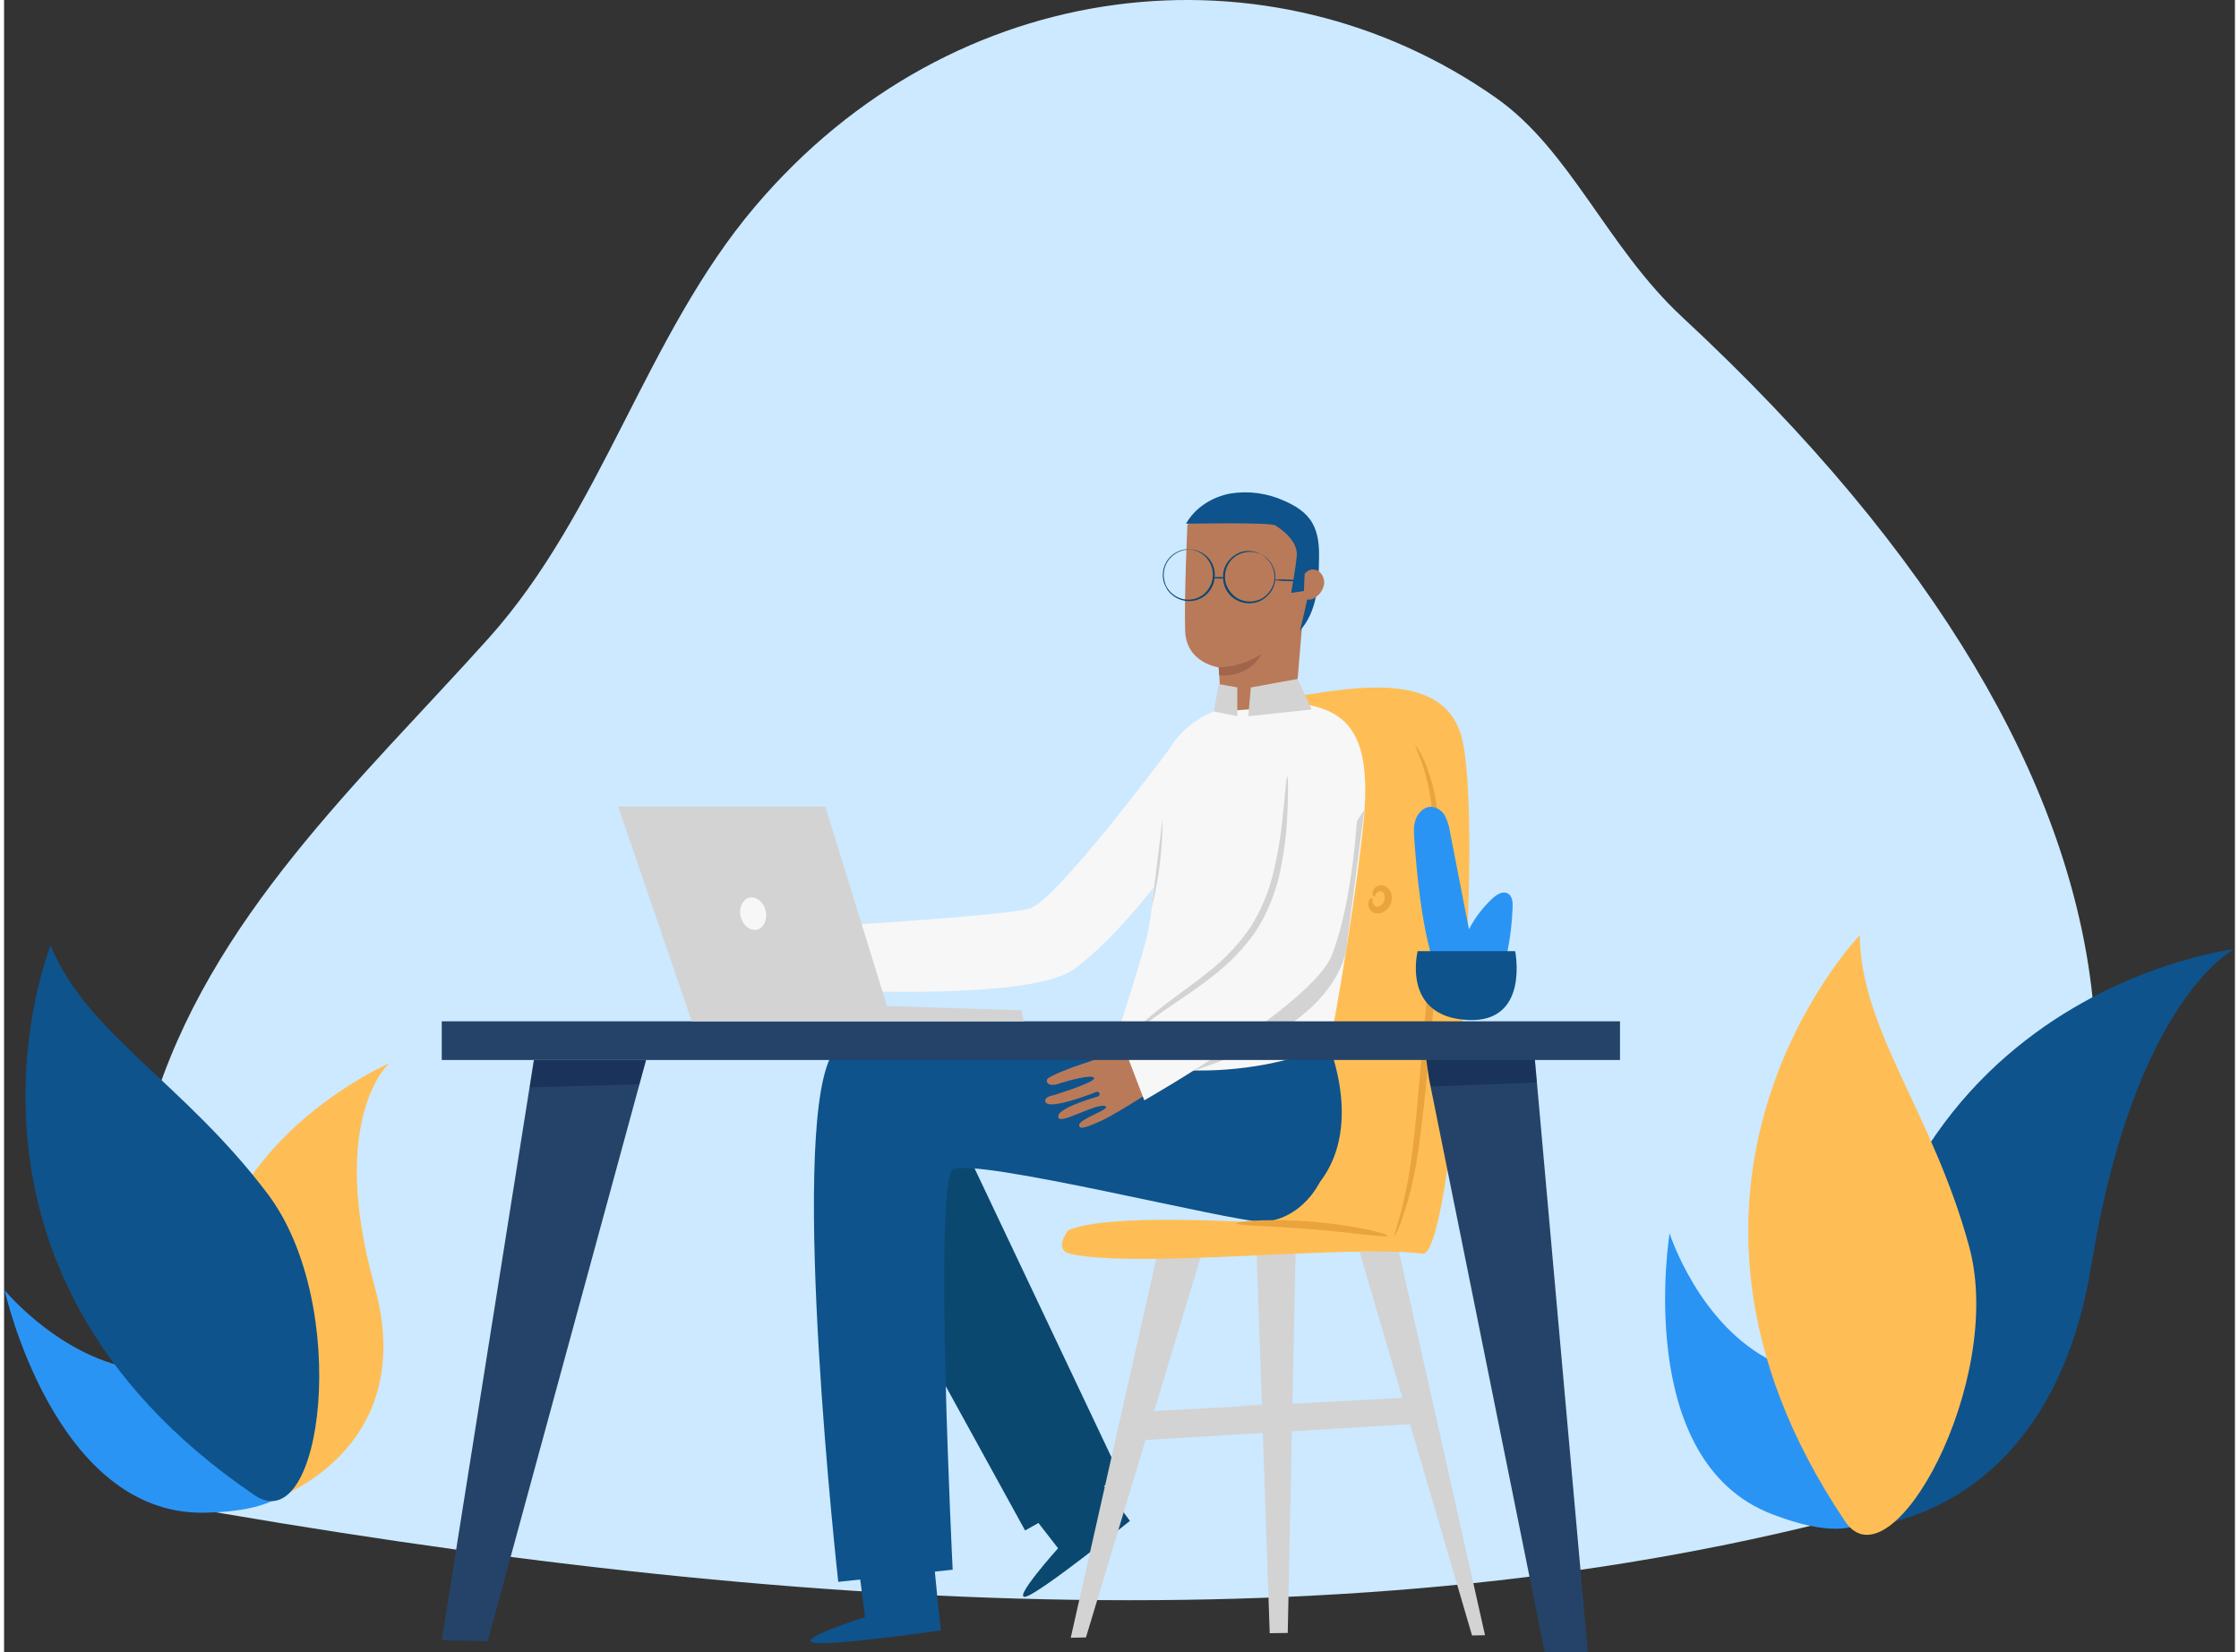 <?xml version="1.0" encoding="UTF-8"?>
<svg xmlns="http://www.w3.org/2000/svg" xmlns:xlink="http://www.w3.org/1999/xlink" width="550px" height="406px"
     viewBox="0 0 548 406" version="1.1">
    <rect x="0" y="0" width="548" height="406" fill="#333333" stroke="none"/>
    <defs>
        <filter id="alpha" filterUnits="objectBoundingBox" x="0%" y="0%" width="100%" height="100%">
            <feColorMatrix type="matrix" in="SourceGraphic" values="0 0 0 0 1 0 0 0 0 1 0 0 0 0 1 0 0 0 1 0"/>
        </filter>
        <mask id="mask0">
            <g filter="url(#alpha)">
                <rect x="0" y="0" width="548" height="406"
                      style="fill:rgb(0%,0%,0%);fill-opacity:0.149;stroke:none;"/>
            </g>
        </mask>
        <clipPath id="clip1">
            <rect x="0" y="0" width="548" height="406"/>
        </clipPath>
        <g id="surface5" clip-path="url(#clip1)">
            <path style=" stroke:none;fill-rule:nonzero;fill:rgb(82.745%,82.745%,82.745%);fill-opacity:1;"
                  d="M 283 309.121 L 282.031 313.906 L 292.484 313.699 L 293.797 308.914 Z M 283 309.121 "/>
        </g>
        <mask id="mask1">
            <g filter="url(#alpha)">
                <rect x="0" y="0" width="548" height="406"
                      style="fill:rgb(0%,0%,0%);fill-opacity:0.149;stroke:none;"/>
            </g>
        </mask>
        <clipPath id="clip2">
            <rect x="0" y="0" width="548" height="406"/>
        </clipPath>
        <g id="surface8" clip-path="url(#clip2)">
            <path style=" stroke:none;fill-rule:nonzero;fill:rgb(82.745%,82.745%,82.745%);fill-opacity:1;"
                  d="M 307.711 308.773 L 307.852 313.352 L 317.129 313.145 L 317.266 307.664 Z M 307.711 308.773 "/>
        </g>
        <mask id="mask2">
            <g filter="url(#alpha)">
                <rect x="0" y="0" width="548" height="406"
                      style="fill:rgb(0%,0%,0%);fill-opacity:0.502;stroke:none;"/>
            </g>
        </mask>
        <clipPath id="clip3">
            <rect x="0" y="0" width="548" height="406"/>
        </clipPath>
        <g id="surface11" clip-path="url(#clip3)">
            <path style=" stroke:none;fill-rule:nonzero;fill:rgb(82.745%,82.745%,82.745%);fill-opacity:1;"
                  d="M 308.957 344.973 L 309.168 351.77 L 305.152 351.84 L 303.629 345.25 L 309.996 344.906 "/>
        </g>
        <mask id="mask3">
            <g filter="url(#alpha)">
                <rect x="0" y="0" width="548" height="406"
                      style="fill:rgb(0%,0%,0%);fill-opacity:0.502;stroke:none;"/>
            </g>
        </mask>
        <clipPath id="clip4">
            <rect x="0" y="0" width="548" height="406"/>
        </clipPath>
        <g id="surface14" clip-path="url(#clip4)">
            <path style=" stroke:none;fill-rule:nonzero;fill:rgb(82.745%,82.745%,82.745%);fill-opacity:1;"
                  d="M 317.129 344.906 L 317.129 351.633 L 320.172 351.422 L 321.004 344.695 Z M 317.129 344.906 "/>
        </g>
        <mask id="mask4">
            <g filter="url(#alpha)">
                <rect x="0" y="0" width="548" height="406"
                      style="fill:rgb(0%,0%,0%);fill-opacity:0.302;stroke:none;"/>
            </g>
        </mask>
        <clipPath id="clip5">
            <rect x="0" y="0" width="548" height="406"/>
        </clipPath>
        <g id="surface17" clip-path="url(#clip5)">
            <path style=" stroke:none;fill-rule:nonzero;fill:rgb(0%,4.706%,21.961%);fill-opacity:1;"
                  d="M 349.387 260.441 L 350.426 266.957 L 376.523 265.988 L 376.039 260.441 Z M 349.387 260.441 "/>
        </g>
        <mask id="mask5">
            <g filter="url(#alpha)">
                <rect x="0" y="0" width="548" height="406"
                      style="fill:rgb(0%,0%,0%);fill-opacity:0.302;stroke:none;"/>
            </g>
        </mask>
        <clipPath id="clip6">
            <rect x="0" y="0" width="548" height="406"/>
        </clipPath>
        <g id="surface20" clip-path="url(#clip6)">
            <path style=" stroke:none;fill-rule:nonzero;fill:rgb(0%,4.706%,21.961%);fill-opacity:1;"
                  d="M 130.152 260.441 L 129.113 267.168 L 156.039 266.402 L 157.703 260.441 Z M 130.152 260.441 "/>
        </g>
    </defs>
    <g id="surface1">
        <path style=" stroke:none;fill-rule:nonzero;fill:rgb(80%,91.373%,100%);fill-opacity:1;"
              d="M 465.199 369.246 C 535.531 300.73 539.133 195.672 412.172 77.848 C 393.758 60.719 384.762 36.863 366.484 24.035 C 311.105 -14.867 233.363 -6.961 184.422 50.805 C 157.633 82.426 146.832 125.836 119.004 156.836 C 87.785 191.648 50.402 225.488 36.211 272.922 C 26.797 304.336 28.391 338.594 39.121 369.316 C 193.352 396.777 339.141 405.238 465.199 369.246 Z M 465.199 369.246 "/>
        <path style=" stroke:none;fill-rule:nonzero;fill:rgb(16.471%,58.039%,95.686%);fill-opacity:1;"
              d="M 409.129 303.047 C 409.129 303.047 399.988 358.941 434.324 372.047 C 468.66 385.152 460.008 357.969 460.008 357.969 C 460.008 357.969 473.23 353.395 434.531 334.531 C 416.328 325.625 409.129 303.047 409.129 303.047 Z M 409.129 303.047 "/>
        <path style=" stroke:none;fill-rule:nonzero;fill:rgb(5.49%,32.549%,54.902%);fill-opacity:1;"
              d="M 453.707 375.555 C 453.707 375.555 502.164 375.902 512.758 310.719 C 523.348 245.531 547.855 233.188 547.855 233.188 C 547.855 233.188 442.492 245.531 453.707 375.555 Z M 453.707 375.555 "/>
        <path style=" stroke:none;fill-rule:nonzero;fill:rgb(100%,74.51%,33.333%);fill-opacity:1;"
              d="M 452.254 373.824 C 463.539 390.605 491.711 339.355 482.715 306.277 C 473.715 273.199 456.062 253.227 455.855 229.789 C 455.855 229.719 396.668 291.301 452.254 373.824 Z M 452.254 373.824 "/>
        <path style=" stroke:none;fill-rule:nonzero;fill:rgb(16.471%,58.039%,95.686%);fill-opacity:1;"
              d="M 0.145 317.027 C 0.145 317.027 12.398 372.297 49.156 371.672 C 85.914 371.051 67.777 348.996 67.777 348.996 C 67.777 348.996 78.371 339.801 35.449 336.723 C 15.238 335.336 0.145 317.027 0.145 317.027 Z M 0.145 317.027 "/>
        <path style=" stroke:none;fill-rule:nonzero;fill:rgb(100%,74.51%,33.333%);fill-opacity:1;"
              d="M 65.285 368.762 C 65.285 368.762 102.461 357.109 90.969 315.848 C 79.477 274.586 94.57 261.273 94.57 261.273 C 94.57 261.273 17.797 294.352 65.285 368.762 Z M 65.285 368.762 "/>
        <path style=" stroke:none;fill-rule:nonzero;fill:rgb(5.49%,32.549%,54.902%);fill-opacity:1;"
              d="M 61.547 367.375 C 78.23 378.746 85.43 320.703 64.734 293.312 C 44.035 265.918 20.289 253.992 11.43 232.285 C 11.43 232.312 -20.691 311.551 61.547 367.375 Z M 61.547 367.375 "/>
        <path style=" stroke:none;fill-rule:nonzero;fill:rgb(4.314%,28.235%,43.922%);fill-opacity:1;"
              d="M 250.188 369.176 L 258.91 380.41 C 258.91 380.41 247.211 393.449 251.086 392.27 C 254.965 391.09 276.562 373.684 276.562 373.684 C 276.562 373.684 266.176 359.676 266.316 359.605 C 266.453 359.539 250.188 369.176 250.188 369.176 Z M 250.188 369.176 "/>
        <path style=" stroke:none;fill-rule:nonzero;fill:rgb(4.314%,28.235%,43.922%);fill-opacity:1;"
              d="M 237.379 284.918 L 274.277 362.797 L 250.809 376.043 L 212.461 306.277 L 214.883 283.324 Z M 237.379 284.918 "/>
        <path style=" stroke:none;fill-rule:nonzero;fill:rgb(82.745%,82.745%,82.745%);fill-opacity:1;"
              d="M 332.98 307.598 L 360.602 401.84 L 363.785 401.77 L 342.531 307.043 Z M 332.98 307.598 "/>
        <path style=" stroke:none;fill-rule:nonzero;fill:rgb(82.745%,82.745%,82.745%);fill-opacity:1;"
              d="M 283.07 309.121 L 262.023 402.395 L 265.762 402.324 L 293.938 308.844 Z M 283.07 309.121 "/>
        <path style=" stroke:none;fill-rule:nonzero;fill:rgb(82.745%,82.745%,82.745%);fill-opacity:1;"
              d="M 307.645 306.488 L 310.898 401.285 L 315.328 401.215 L 317.266 306.625 Z M 307.645 306.488 "/>
        <path style=" stroke:none;fill-rule:nonzero;fill:rgb(82.745%,82.745%,82.745%);fill-opacity:1;"
              d="M 282.098 346.707 L 345.164 343.379 L 345.578 349.898 L 277.324 353.988 Z M 282.098 346.707 "/>
        <use xlink:href="#surface5" mask="url(#mask0)"/>
        <use xlink:href="#surface8" mask="url(#mask1)"/>
        <use xlink:href="#surface11" mask="url(#mask2)"/>
        <use xlink:href="#surface14" mask="url(#mask3)"/>
        <path style=" stroke:none;fill-rule:nonzero;fill:rgb(100%,74.51%,33.333%);fill-opacity:1;"
              d="M 261.332 302.355 C 270.262 297.984 306.465 300.344 306.465 300.344 C 306.465 300.344 296.223 173.23 309.441 172.188 C 322.664 171.148 352.57 161.648 357.969 180.859 C 363.645 201.039 355.961 309.082 348.418 308.039 C 331.18 305.684 277.875 311.855 261.816 308.039 C 257.73 307.043 261.332 302.355 261.332 302.355 Z M 261.332 302.355 "/>
        <path style=" stroke:none;fill-rule:nonzero;fill:rgb(91.765%,64.314%,24.706%);fill-opacity:1;"
              d="M 346.617 183.078 C 346.91 183.395 347.164 183.742 347.379 184.117 C 347.586 184.465 347.863 184.879 348.141 185.434 C 348.418 185.988 348.695 186.613 349.039 187.309 C 350.723 191.398 351.773 195.727 352.156 200.137 C 352.777 205.684 352.777 212.34 352.707 219.691 C 352.641 227.043 352.156 235.086 351.461 243.547 C 350.77 252.008 350.008 260.051 349.246 267.332 C 348.484 274.613 347.723 281.203 346.754 286.68 C 346 291.02 344.891 295.289 343.434 299.441 C 342.953 300.988 342.301 302.477 341.496 303.879 C 341.355 303.809 341.91 302.215 342.742 299.234 C 343.898 295.039 344.801 290.777 345.441 286.473 C 346.27 280.996 346.895 274.477 347.516 267.195 C 348.141 259.914 348.969 251.867 349.594 243.477 C 350.215 235.086 350.77 227.043 350.977 219.691 C 351.188 212.34 351.324 205.824 350.84 200.344 C 350.574 196.023 349.734 191.754 348.348 187.652 C 347.309 184.645 346.48 183.117 346.617 183.078 Z M 346.617 183.078 "/>
        <path style=" stroke:none;fill-rule:nonzero;fill:rgb(100%,72.941%,59.608%);fill-opacity:1;"
              d="M 212.527 228.75 L 209.207 227.016 C 207.254 226.238 205.379 225.285 203.598 224.172 C 202.711 223.633 201.914 222.957 201.246 222.16 C 200.363 221.188 199.598 220.117 198.961 218.969 C 198.477 217.859 197.023 217.793 196.746 218.762 C 196.469 219.734 197.715 222.785 200.484 225.488 C 203.254 228.195 197.438 227.363 195.293 227.152 C 193.145 226.945 186.57 226.391 186.016 227.016 C 185.254 227.848 186.086 228.957 188.23 229.164 C 190.375 229.371 196.746 230.48 196.676 231.594 C 196.605 232.703 185.738 231.246 185.738 231.246 C 185.738 231.246 183.453 230.551 183.316 231.871 C 183.039 234.156 194.598 234.922 195.707 234.922 C 196.469 234.922 196.398 236.168 195.566 236.098 C 194.738 236.031 184.77 234.367 184.492 236.723 C 184.285 238.527 193.977 237.418 195.984 238.875 C 197.992 240.328 188.438 238.941 188.301 240.676 C 188.23 241.301 188.301 241.785 193.77 241.855 C 199.375 241.855 214.465 239.43 214.465 239.43 L 212.32 228.75 "/>
        <path style=" stroke:none;fill-rule:nonzero;fill:rgb(96.863%,96.863%,96.863%);fill-opacity:1;"
              d="M 286.668 183.465 C 286.668 183.465 258.355 221.605 251.848 223.27 C 245.34 224.934 208.168 227.223 208.168 227.223 L 204.844 243.312 C 204.844 243.312 252.402 245.809 262.855 238.109 C 279.332 225.977 296.566 197.957 296.566 197.957 C 297.121 188.734 293.59 184.16 286.668 183.465 Z M 286.668 183.465 "/>
        <path style=" stroke:none;fill-rule:nonzero;fill:rgb(5.49%,32.549%,54.902%);fill-opacity:1;"
              d="M 209.691 383.184 L 211.488 397.332 C 211.488 397.332 194.738 402.602 198.754 403.574 C 202.766 404.543 230.113 400.59 230.113 400.59 C 230.113 400.59 228.242 383.254 228.449 383.254 C 228.656 383.254 209.691 383.184 209.691 383.184 Z M 324.602 254.754 C 324.602 254.754 340.387 288.527 309.234 300.176 L 292.621 264.047 Z M 324.602 254.754 "/>
        <path style=" stroke:none;fill-rule:nonzero;fill:rgb(5.49%,32.549%,54.902%);fill-opacity:1;"
              d="M 302.938 263.77 C 302.938 263.77 213.082 239.012 202.977 259.816 C 192.867 280.621 204.914 388.664 204.914 388.664 L 233.02 385.68 C 233.02 385.68 228.312 290.746 233.02 287.418 C 237.727 284.086 302.453 300.453 309.234 300.176 C 325.781 299.484 337.48 268.555 302.938 263.77 Z M 302.938 263.77 "/>
        <path style=" stroke:none;fill-rule:nonzero;fill:rgb(96.863%,96.863%,96.863%);fill-opacity:1;"
              d="M 304.875 173.27 C 293.086 173.551 283.512 182.898 282.93 194.699 C 282.445 204.547 283.414 218 280.785 229.859 C 279.398 235.961 271.438 260.508 271.438 260.508 L 279.398 261.828 C 291.73 263.902 304.363 263.289 316.434 260.023 L 325.504 257.598 C 325.504 257.598 330.766 230.273 333.672 204.617 C 336.164 183.188 332.078 174.867 319.066 172.992 Z M 304.875 173.27 "/>
        <path style=" stroke:none;fill-rule:nonzero;fill:rgb(72.549%,47.843%,34.902%);fill-opacity:1;"
              d="M 298.645 174.797 C 299.059 172.715 298.367 163.977 298.367 163.977 C 298.367 163.977 290.406 162.938 290.129 155.031 C 289.852 147.129 290.684 128.887 290.684 128.887 L 305.359 122.094 L 321.074 134.535 L 322.527 143.27 L 318.859 153.672 L 317.195 173.508 Z M 298.645 174.797 "/>
        <path style=" stroke:none;fill-rule:nonzero;fill:rgb(62.745%,39.608%,29.412%);fill-opacity:1;"
              d="M 298.367 163.977 C 302.117 163.883 305.766 162.73 308.891 160.648 C 308.891 160.648 306.398 166.406 298.504 165.922 Z M 298.367 163.977 "/>
        <path style=" stroke:none;fill-rule:nonzero;fill:rgb(72.549%,47.843%,34.902%);fill-opacity:1;"
              d="M 280.992 255.727 L 277.254 255.516 C 275.148 255.625 273.039 255.531 270.953 255.238 C 269.906 255.102 268.883 254.82 267.91 254.406 C 266.707 253.895 265.566 253.242 264.516 252.465 C 263.617 251.633 262.23 252.188 262.438 253.227 C 262.648 254.27 265 256.488 268.668 257.805 C 272.34 259.121 266.664 260.855 264.656 261.48 C 262.648 262.105 256.418 264.461 256.211 265.227 C 255.863 266.336 257.109 266.957 259.117 266.266 C 261.125 265.57 267.355 263.84 267.77 264.879 C 268.184 265.918 257.73 269.109 257.73 269.109 C 257.73 269.109 255.379 269.457 255.793 270.703 C 256.555 272.922 267.285 268.691 268.324 268.277 C 268.629 268.16 268.969 268.316 269.086 268.625 C 269.199 268.93 269.043 269.27 268.738 269.387 C 267.91 269.664 258.215 272.367 258.977 274.586 C 259.531 276.32 267.91 271.188 270.332 271.742 C 272.754 272.297 263.547 275.004 264.102 276.598 C 264.309 277.223 264.586 277.637 269.57 275.352 C 274.691 272.992 287.293 264.461 287.293 264.461 L 280.852 255.656 "/>
        <path style=" stroke:none;fill-rule:nonzero;fill:rgb(82.745%,82.745%,82.745%);fill-opacity:1;"
              d="M 292.273 263.008 C 292.273 263.008 309.93 257.945 321.141 247.473 C 330.07 239.152 329.934 231.383 329.934 231.383 L 334.156 198.93 Z M 292.273 263.008 "/>
        <path style=" stroke:none;fill-rule:nonzero;fill:rgb(96.863%,96.863%,96.863%);fill-opacity:1;"
              d="M 316.852 175.766 C 316.852 175.766 313.457 223.199 308.891 228.125 C 304.32 233.047 274.207 254.961 274.207 254.961 L 280.09 270.355 C 280.09 270.355 321.488 246.777 326.195 234.645 C 331.805 219.941 332.84 197.059 332.98 187.277 C 333.133 183.133 331.34 179.156 328.133 176.531 C 324.742 173.824 320.934 173.688 316.852 175.766 Z M 316.852 175.766 "/>
        <path style=" stroke:none;fill-rule:nonzero;fill:rgb(91.765%,64.314%,24.706%);fill-opacity:1;"
              d="M 339.832 303.645 C 339.695 304.199 331.527 302.879 321.281 302.047 C 311.035 301.215 302.727 301.148 302.727 300.594 C 302.727 300.039 311.105 299.344 321.418 300.176 C 331.734 301.008 339.973 303.156 339.832 303.645 Z M 336.719 220.289 C 336.648 220.359 336.301 220.289 336.164 219.734 C 336.07 219.023 336.395 218.32 336.996 217.93 C 337.43 217.598 337.977 217.445 338.52 217.516 C 338.828 217.566 339.133 217.66 339.418 217.793 C 339.676 217.938 339.91 218.125 340.109 218.348 C 340.949 219.352 341.164 220.742 340.664 221.953 C 340.242 223.148 339.258 224.055 338.031 224.379 C 337.738 224.438 337.434 224.461 337.133 224.449 C 336.836 224.43 336.551 224.336 336.301 224.172 C 335.855 223.93 335.512 223.535 335.332 223.062 C 335 222.426 335.023 221.66 335.402 221.051 C 335.68 220.637 336.027 220.637 336.094 220.703 C 336.164 220.773 336.094 221.051 336.094 221.328 C 336.09 221.719 336.238 222.09 336.512 222.367 C 336.645 222.566 336.84 222.711 337.062 222.785 C 337.203 222.785 337.273 222.855 337.34 222.785 C 337.461 222.805 337.582 222.777 337.688 222.715 C 338.312 222.48 338.801 221.969 339.004 221.328 C 339.207 220.711 339.156 220.035 338.863 219.457 C 338.668 219.043 338.176 218.855 337.758 219.039 C 337.41 219.176 337.121 219.418 336.926 219.734 C 336.785 219.941 336.855 220.219 336.719 220.289 Z M 336.719 220.289 "/>
        <path style=" stroke:none;fill-rule:nonzero;fill:rgb(82.745%,82.745%,82.745%);fill-opacity:1;"
              d="M 315.188 190.746 C 315.328 190.746 315.398 191.855 315.398 193.797 C 315.398 195.738 315.328 198.652 315.121 202.121 C 314.848 206.27 314.27 210.398 313.391 214.465 C 312.285 219.504 310.316 224.312 307.574 228.68 C 304.645 232.91 301.07 236.652 296.984 239.773 C 293.312 242.688 289.785 244.977 286.875 246.988 C 281.062 250.941 277.738 253.715 277.602 253.504 C 277.531 253.438 278.293 252.605 279.746 251.285 C 281.199 249.969 283.414 248.164 286.254 246.016 C 289.09 243.867 292.484 241.508 296.082 238.598 C 299.98 235.523 303.387 231.875 306.191 227.777 C 308.836 223.578 310.754 218.957 311.867 214.117 C 312.812 210.141 313.508 206.113 313.941 202.051 C 314.703 195.113 314.98 190.746 315.188 190.746 Z M 315.188 190.746 "/>
        <path style=" stroke:none;fill-rule:nonzero;fill:rgb(82.745%,82.745%,82.745%);fill-opacity:1;"
              d="M 305.637 175.977 L 306.258 168.902 L 317.75 166.82 L 321.211 174.312 Z M 305.637 175.977 "/>
        <path style=" stroke:none;fill-rule:nonzero;fill:rgb(82.745%,82.745%,82.745%);fill-opacity:1;"
              d="M 298.367 168.07 L 302.938 168.902 L 302.938 175.977 L 297.191 174.797 L 298.574 166.82 "/>
        <path style=" stroke:none;fill-rule:nonzero;fill:rgb(82.745%,82.745%,82.745%);fill-opacity:1;"
              d="M 284.59 201.105 C 284.594 208.52 283.688 215.902 281.891 223.09 "/>
        <path style=" stroke:none;fill-rule:nonzero;fill:rgb(14.51%,26.275%,40.784%);fill-opacity:1;"
              d="M 107.516 250.941 L 396.945 250.941 L 396.945 260.441 L 107.516 260.441 Z M 107.516 250.941 "/>
        <path style=" stroke:none;fill-rule:nonzero;fill:rgb(14.51%,26.275%,40.784%);fill-opacity:1;"
              d="M 130.152 260.441 L 107.516 403.02 L 118.797 403.227 L 157.703 260.441 Z M 130.152 260.441 "/>
        <path style=" stroke:none;fill-rule:nonzero;fill:rgb(14.51%,26.275%,40.784%);fill-opacity:1;"
              d="M 375.898 258.844 L 389.051 406 L 378.461 406 L 350.008 264.949 L 348.555 254.477 L 375.898 258.844 "/>
        <use xlink:href="#surface17" mask="url(#mask4)"/>
        <use xlink:href="#surface20" mask="url(#mask5)"/>
        <path style=" stroke:none;fill-rule:nonzero;fill:rgb(82.745%,82.745%,82.745%);fill-opacity:1;"
              d="M 150.848 198.168 L 168.918 250.941 L 250.531 250.941 L 249.91 248.234 L 216.891 247.195 L 201.73 198.168 Z M 150.848 198.168 "/>
        <path style=" stroke:none;fill-rule:nonzero;fill:rgb(96.863%,96.863%,96.863%);fill-opacity:1;"
              d="M 187.055 223.688 C 187.605 225.836 186.637 227.984 184.977 228.402 C 183.316 228.816 181.516 227.43 180.961 225.281 C 180.406 223.133 181.379 220.98 183.039 220.566 C 184.699 220.148 186.5 221.535 187.055 223.688 Z M 187.055 223.688 "/>
        <path style=" stroke:none;fill-rule:nonzero;fill:rgb(16.471%,58.039%,95.686%);fill-opacity:1;"
              d="M 350.562 234.504 C 348.141 226.254 347.031 214.672 346.41 206.141 C 346.27 204.477 346.203 202.676 346.824 201.148 C 347.449 199.621 348.902 198.168 350.562 198.234 C 351.996 198.355 353.27 199.191 353.953 200.453 C 354.578 201.723 354.996 203.078 355.199 204.477 C 356.723 212.453 358.316 220.359 359.84 228.332 C 361.309 225.504 363.254 222.945 365.586 220.773 C 366.621 219.805 368.145 218.832 369.391 219.527 C 370.5 220.148 370.637 221.676 370.57 222.992 C 370.43 226.891 369.945 230.766 369.113 234.574 "/>
        <path style=" stroke:none;fill-rule:nonzero;fill:rgb(5.49%,32.549%,54.902%);fill-opacity:1;"
              d="M 347.238 233.699 C 347.238 233.699 343.156 249.859 359.633 250.621 C 374.793 251.312 371.191 233.699 371.191 233.699 Z M 347.238 233.699 "/>
        <path style=" stroke:none;fill-rule:nonzero;fill:rgb(4.314%,28.235%,43.922%);fill-opacity:1;"
              d="M 308.891 136.238 C 309.008 136.301 309.125 136.371 309.234 136.449 C 309.574 136.656 309.895 136.891 310.203 137.141 C 312.043 138.793 312.746 141.371 312.004 143.73 C 311.66 144.832 311.012 145.816 310.137 146.57 C 309.684 146.996 309.172 147.348 308.613 147.613 C 308.027 147.91 307.395 148.098 306.742 148.168 C 303.957 148.574 301.234 147.109 300.027 144.562 C 299.75 143.969 299.562 143.336 299.477 142.688 C 299.406 142.066 299.406 141.438 299.477 140.816 C 299.633 139.664 300.113 138.582 300.859 137.695 C 301.508 136.938 302.312 136.32 303.215 135.895 C 304.52 135.301 305.992 135.203 307.367 135.617 C 307.73 135.703 308.082 135.844 308.406 136.031 C 308.75 136.172 308.891 136.238 308.891 136.238 C 308.414 136.051 307.93 135.887 307.438 135.754 C 306.09 135.434 304.672 135.578 303.422 136.172 C 302.551 136.555 301.789 137.148 301.207 137.902 C 300.543 138.75 300.113 139.754 299.961 140.816 C 299.891 141.391 299.891 141.973 299.961 142.551 C 300.039 143.156 300.227 143.742 300.512 144.285 C 301.078 145.441 301.969 146.406 303.074 147.059 C 304.223 147.66 305.523 147.898 306.812 147.75 C 307.406 147.664 307.988 147.5 308.543 147.266 C 309.078 147.023 309.57 146.695 309.996 146.293 C 310.824 145.57 311.445 144.637 311.797 143.59 C 312.102 142.699 312.172 141.742 312.004 140.816 C 311.797 139.441 311.141 138.172 310.137 137.211 C 309.375 136.516 308.891 136.309 308.891 136.238 Z M 308.891 136.238 "/>
        <path style=" stroke:none;fill-rule:nonzero;fill:rgb(4.314%,28.235%,43.922%);fill-opacity:1;"
              d="M 291.238 134.992 L 291.652 134.992 C 292.027 135.012 292.402 135.082 292.762 135.199 C 294.141 135.586 295.355 136.414 296.223 137.559 C 296.812 138.352 297.191 139.281 297.328 140.262 C 297.629 142.027 297.176 143.836 296.082 145.254 C 294.832 146.879 292.867 147.789 290.82 147.684 C 289.461 147.621 288.152 147.137 287.082 146.293 C 286.574 145.902 286.133 145.438 285.77 144.906 C 285.438 144.383 285.16 143.824 284.938 143.242 C 284.27 141.164 284.715 138.887 286.113 137.211 C 287.047 136.117 288.312 135.359 289.715 135.062 C 290.102 134.973 290.496 134.949 290.891 134.992 C 291.004 134.949 291.125 134.949 291.238 134.992 C 291.238 135.062 290.684 134.992 289.715 135.199 C 288.359 135.52 287.145 136.277 286.254 137.348 C 285.637 138.09 285.207 138.973 285.008 139.914 C 284.777 140.973 284.824 142.07 285.145 143.105 C 285.301 143.68 285.559 144.219 285.906 144.699 C 286.25 145.203 286.668 145.648 287.152 146.016 C 289.211 147.672 292.105 147.785 294.281 146.293 C 294.785 145.953 295.23 145.531 295.598 145.047 C 295.965 144.578 296.266 144.066 296.5 143.52 C 297.137 141.914 297.082 140.117 296.348 138.551 C 295.613 136.988 294.266 135.797 292.621 135.27 C 292.176 135.109 291.711 135.016 291.238 134.992 Z M 291.238 134.992 "/>
        <path style=" stroke:none;fill-rule:nonzero;fill:rgb(4.314%,28.235%,43.922%);fill-opacity:1;"
              d="M 297.121 141.926 C 297.57 141.793 298.039 141.746 298.504 141.789 C 298.953 141.742 299.406 141.816 299.82 141.996 C 299.371 142.129 298.902 142.176 298.438 142.133 C 297.676 142.16 297.051 142.066 297.121 141.926 Z M 297.121 141.926 "/>
        <path style=" stroke:none;fill-rule:nonzero;fill:rgb(4.314%,28.235%,43.922%);fill-opacity:1;"
              d="M 311.867 142.48 C 312.945 142.352 314.035 142.328 315.121 142.41 C 316.211 142.41 317.297 142.504 318.375 142.688 C 317.293 142.82 316.203 142.84 315.121 142.758 C 314.027 142.758 312.941 142.664 311.867 142.48 Z M 311.867 142.48 "/>
        <path style=" stroke:none;fill-rule:nonzero;fill:rgb(5.49%,32.549%,54.902%);fill-opacity:1;"
              d="M 318.305 154.965 C 322.527 150.316 322.941 143.59 323.012 137.281 C 323.082 134.227 322.871 131.109 321.352 128.473 C 319.828 125.836 317.195 124.242 314.496 123.062 C 310.34 121.164 305.715 120.535 301.207 121.262 C 296.773 122.094 292.551 124.727 290.336 128.68 C 290.336 128.68 310.898 128.266 312.281 129.098 C 313.664 129.93 317.887 132.91 317.543 136.586 C 317.195 140.262 316.156 145.672 316.156 145.672 L 319.48 145.184 C 319.48 145.184 319.203 140.191 320.656 140.332 C 322.043 140.609 318.305 154.965 318.305 154.965 Z M 318.305 154.965 "/>
        <path style=" stroke:none;fill-rule:nonzero;fill:rgb(72.549%,47.843%,34.902%);fill-opacity:1;"
              d="M 319.273 146.434 C 319.461 147.027 320.039 147.402 320.656 147.336 C 321.27 147.281 321.852 147.039 322.32 146.641 C 323.348 145.895 324.043 144.777 324.258 143.52 C 324.41 142.25 323.852 140.996 322.805 140.262 C 321.668 139.598 320.215 139.934 319.48 141.023 Z M 319.273 146.434 "/>
    </g>
</svg>
